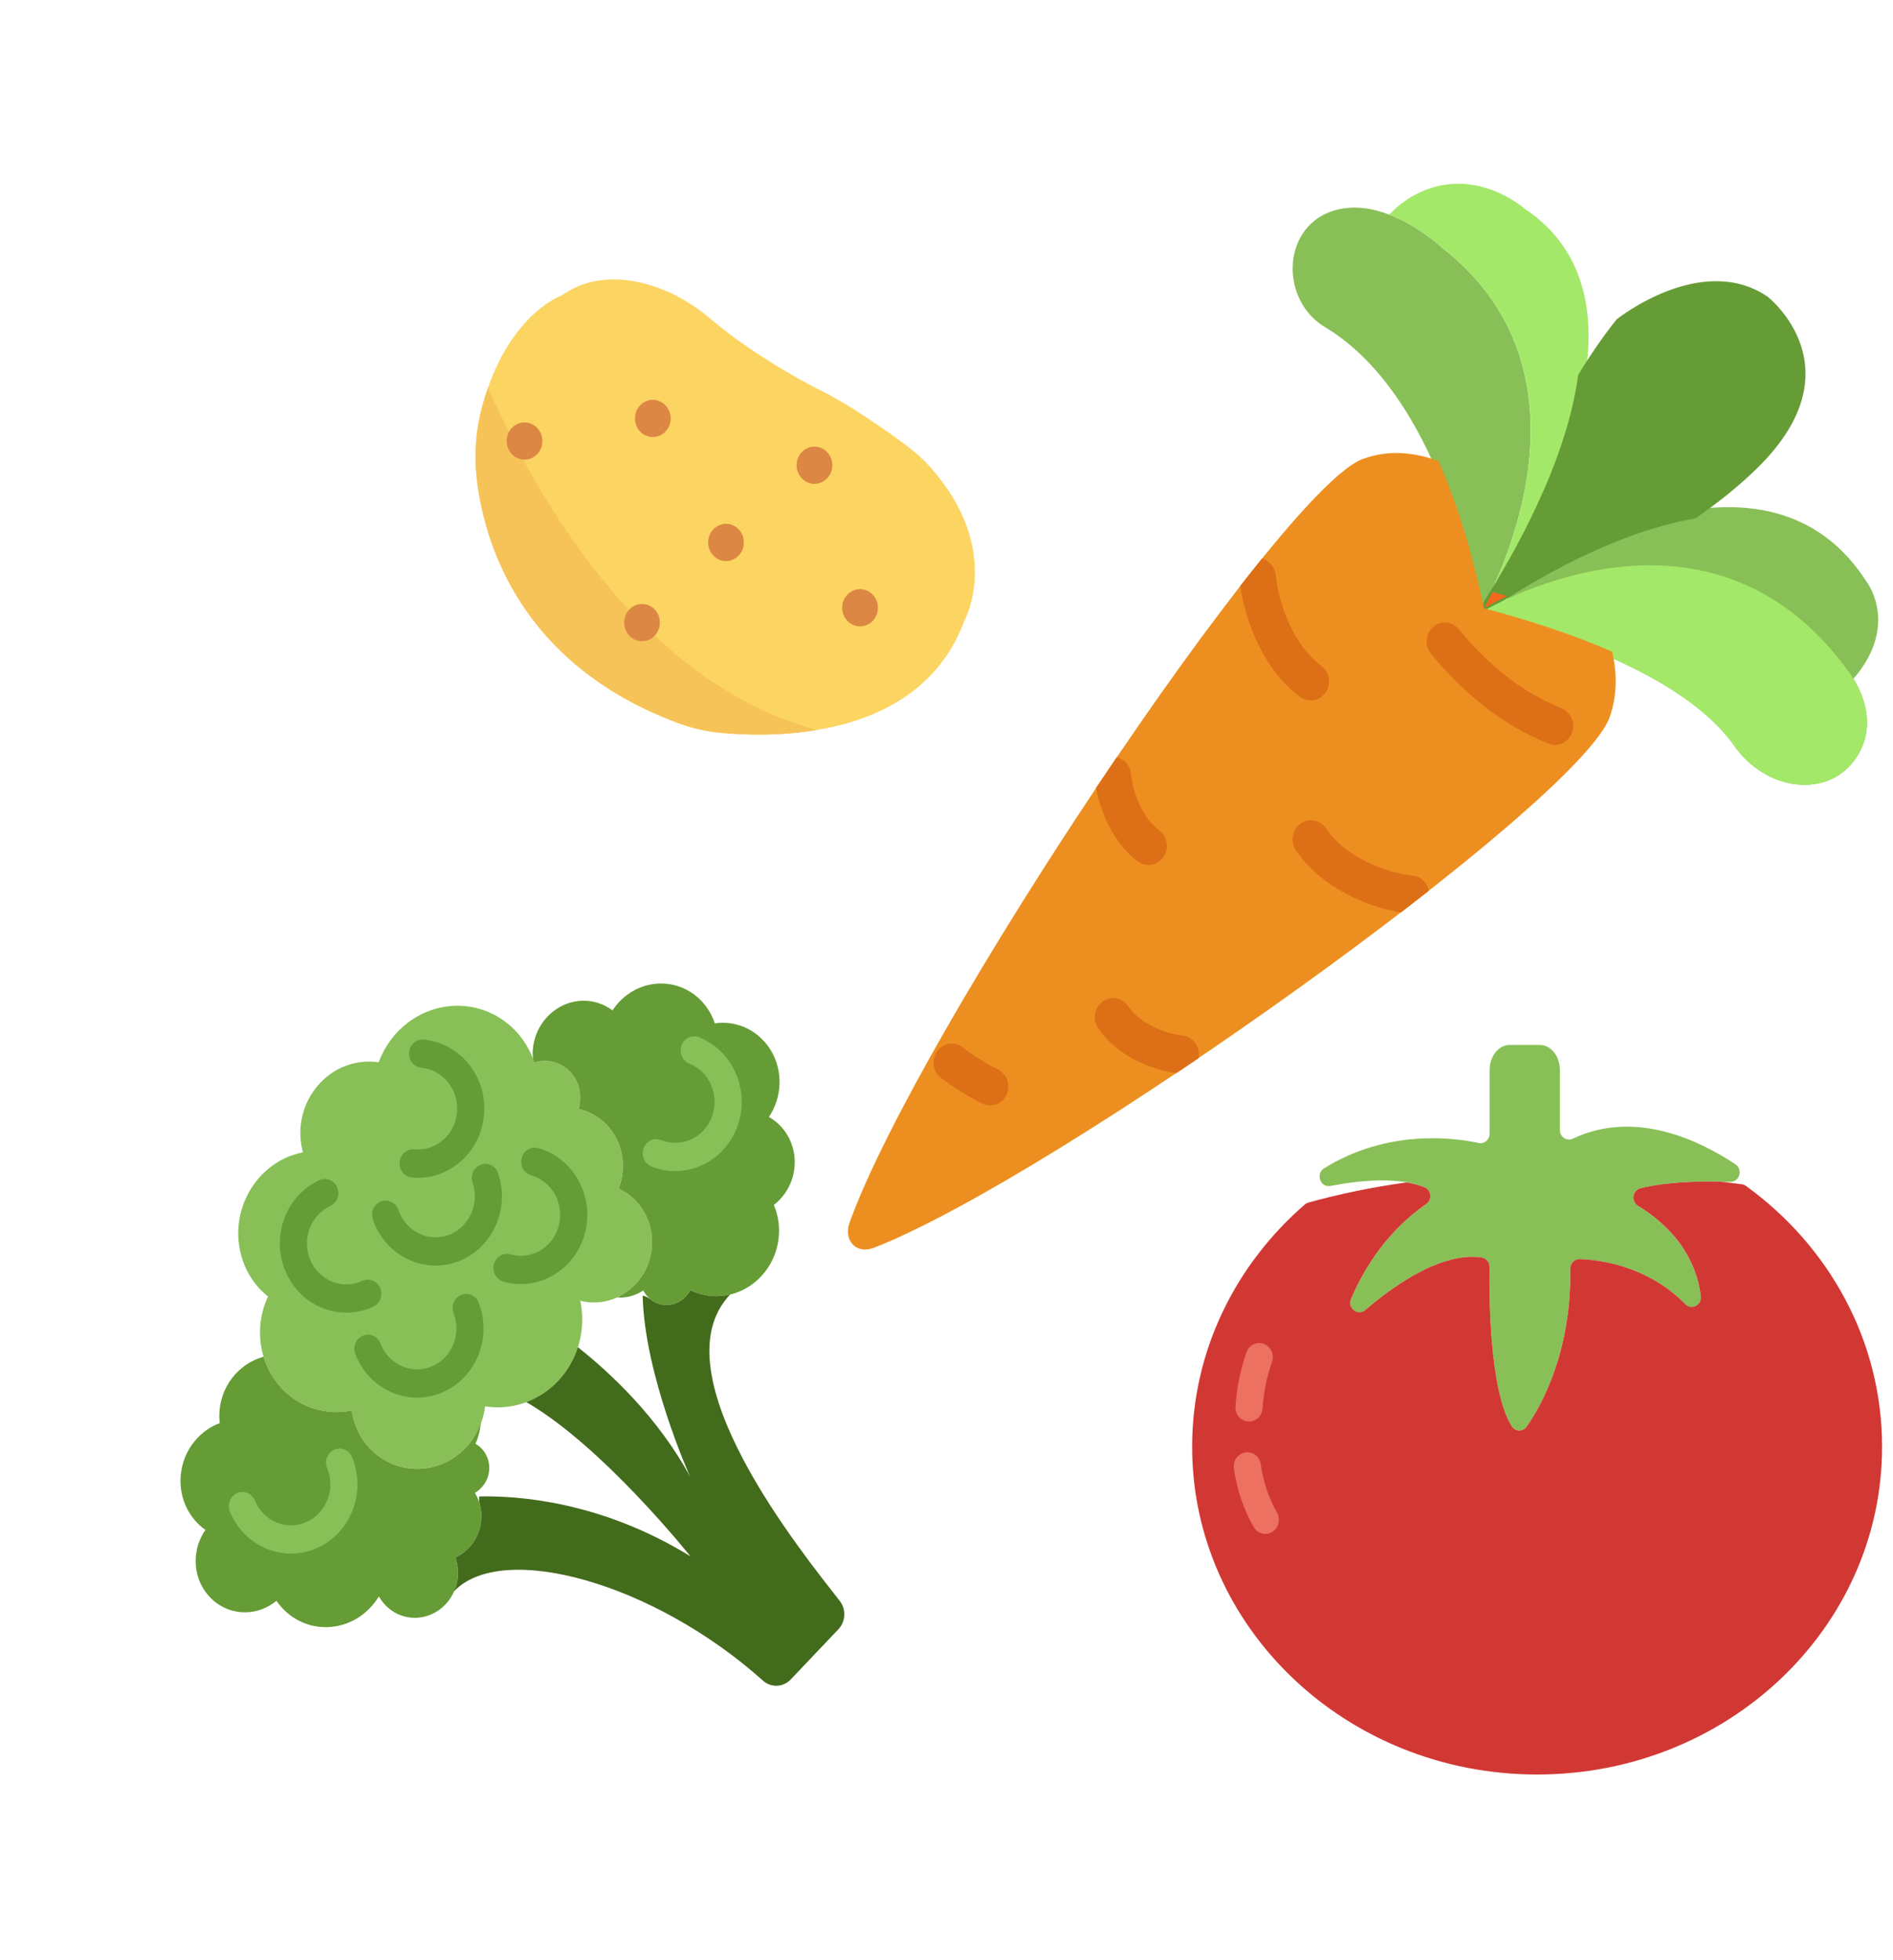 <svg width="141" height="146" viewBox="0 0 141 146" fill="none" xmlns="http://www.w3.org/2000/svg">
<path d="M110.235 45.67C110.235 45.67 126.987 35.326 137.624 49.942C137.624 49.942 140.382 53.265 138.262 56.446C136.175 59.573 131.518 58.909 129.2 55.593C127.108 52.603 122.068 48.807 110.235 45.67Z" fill="#88C057"/>
<path d="M110.235 45.67C110.235 45.67 120.423 28.489 107.324 18.382C107.324 18.382 103.001 14.334 99.096 15.775C95.463 17.113 95.368 22.389 98.71 24.383C102.372 26.57 107.389 32.033 110.235 45.67Z" fill="#88C057"/>
<path d="M137.272 50.841C137.272 50.841 137.363 50.963 137.482 51.131C137.831 50.806 138.169 50.456 138.476 50.045C141.305 46.271 139.038 43.35 139.038 43.35C130.641 30.193 111.098 44.491 111.098 44.491C112.039 44.559 112.919 44.646 113.77 44.739C119.358 42.616 129.815 40.594 137.272 50.841Z" fill="#88C057"/>
<path d="M107.325 18.382C117.43 26.177 113.679 38.178 111.435 43.259C111.439 43.374 111.447 43.477 111.451 43.591C111.451 43.591 125.398 23.464 113.562 15.547C113.562 15.547 109.79 12.186 105.419 14.501C104.669 14.898 104.021 15.413 103.481 15.994C105.668 16.834 107.325 18.382 107.325 18.382Z" fill="#A4E869"/>
<path d="M131.646 22.092C126.696 18.751 120.413 23.795 120.413 23.795C119.37 25.096 118.424 26.496 117.551 27.934C116.685 34.506 112.574 41.611 110.53 44.806C110.409 45.25 110.307 45.639 110.237 45.919C112.605 44.262 119.504 39.779 126.286 38.618C127.969 37.456 129.573 36.179 130.97 34.793C138.456 27.369 131.646 22.092 131.646 22.092Z" fill="#659C35"/>
<path d="M110.235 45.67C110.235 45.67 126.987 35.326 137.624 49.942C137.624 49.942 140.382 53.265 138.262 56.446C136.175 59.573 131.518 58.909 129.2 55.593C127.108 52.603 122.068 48.807 110.235 45.67Z" fill="#A4E869"/>
<path d="M111.173 44.105C110.792 44.878 110.532 45.316 110.532 45.316C110.532 45.316 111.168 44.926 112.259 44.407C111.905 44.306 111.548 44.205 111.173 44.105Z" fill="#F2681C"/>
<path d="M119.905 53.402C120.476 51.745 120.441 50.102 120.084 48.554C117.534 47.438 114.402 46.341 110.532 45.316C109.594 40.825 108.42 37.235 107.138 34.342C105.369 33.702 103.435 33.474 101.478 34.206C95.336 36.505 68.327 76.981 63.277 91.094C62.801 92.422 63.802 93.462 65.075 92.967C78.624 87.707 117.698 59.798 119.905 53.402Z" fill="#ED8F20"/>
<path d="M74.335 79.671C73.42 79.216 72.531 78.66 71.692 78.019C71.087 77.556 70.238 77.694 69.796 78.323C69.353 78.953 69.484 79.838 70.088 80.299C71.062 81.044 72.098 81.691 73.165 82.221C73.353 82.315 73.553 82.36 73.75 82.36C74.256 82.36 74.742 82.063 74.975 81.555C75.297 80.851 75.011 80.006 74.335 79.671Z" fill="#DD7017"/>
<path d="M116.311 52.762C113.533 51.659 110.956 49.677 108.652 46.87C108.165 46.276 107.309 46.207 106.739 46.715C106.169 47.222 106.102 48.114 106.589 48.708C109.191 51.878 112.137 54.132 115.344 55.406C115.503 55.468 115.666 55.499 115.827 55.499C116.374 55.499 116.889 55.151 117.096 54.587C117.363 53.857 117.011 53.04 116.311 52.762Z" fill="#DD7017"/>
<path d="M93.997 41.626C94.525 41.769 94.949 42.231 95.013 42.834C95.255 45.141 96.4 48.131 98.413 49.609C99.025 50.058 99.171 50.94 98.738 51.58C98.475 51.97 98.054 52.178 97.628 52.178C97.358 52.178 97.085 52.094 96.846 51.919C94.13 49.924 92.78 46.339 92.389 43.652" fill="#DD7017"/>
<path d="M96.846 51.919C97.084 52.094 97.357 52.178 97.628 52.178C98.054 52.178 98.475 51.97 98.738 51.58C99.17 50.94 99.025 50.06 98.413 49.609C96.401 48.13 95.255 45.139 95.013 42.834C94.949 42.233 94.525 41.769 93.997 41.626C93.475 42.272 92.94 42.943 92.389 43.651C92.78 46.339 94.13 49.924 96.846 51.919Z" fill="#DD7017"/>
<path d="M104.348 67.967C101.783 67.534 98.418 66.126 96.533 63.342C96.101 62.705 96.248 61.822 96.86 61.371C97.471 60.922 98.319 61.075 98.752 61.712C100.17 63.806 103.041 65.001 105.256 65.254C105.851 65.322 106.296 65.784 106.418 66.359" fill="#DD7017"/>
<path d="M105.259 65.253C103.042 65 100.171 63.806 98.754 61.711C98.323 61.074 97.473 60.919 96.862 61.37C96.249 61.82 96.102 62.702 96.535 63.341C98.42 66.125 101.785 67.533 104.351 67.966C105.055 67.424 105.746 66.89 106.421 66.36C106.298 65.783 105.852 65.32 105.259 65.253Z" fill="#DD7017"/>
<path d="M83.185 56.417C83.726 56.55 84.162 57.017 84.227 57.628C84.379 59.077 85.089 60.949 86.33 61.862C86.942 62.312 87.088 63.194 86.655 63.833C86.391 64.223 85.971 64.431 85.545 64.431C85.275 64.431 85.002 64.348 84.763 64.172C82.961 62.847 81.994 60.553 81.643 58.708" fill="#DD7017"/>
<path d="M84.765 64.172C85.002 64.348 85.275 64.431 85.547 64.431C85.973 64.431 86.392 64.223 86.657 63.833C87.089 63.195 86.943 62.313 86.331 61.862C85.089 60.949 84.381 59.078 84.229 57.628C84.165 57.016 83.729 56.549 83.186 56.417C82.672 57.174 82.159 57.937 81.644 58.708C81.996 60.553 82.962 62.847 84.765 64.172Z" fill="#DD7017"/>
<path d="M87.621 79.939C85.779 79.689 83.218 78.684 81.805 76.596C81.374 75.957 81.519 75.076 82.131 74.625C82.744 74.172 83.591 74.328 84.023 74.964C84.9 76.258 86.696 76.996 88.087 77.154C88.832 77.239 89.37 77.937 89.288 78.713C89.284 78.757 89.261 78.794 89.253 78.837" fill="#DD7017"/>
<path d="M88.086 77.156C86.695 76.997 84.898 76.258 84.022 74.966C83.591 74.328 82.745 74.174 82.13 74.626C81.518 75.076 81.371 75.958 81.804 76.597C83.219 78.685 85.778 79.691 87.621 79.941C88.163 79.578 88.708 79.209 89.252 78.84C89.26 78.797 89.283 78.76 89.287 78.716C89.37 77.94 88.831 77.24 88.086 77.156Z" fill="#DD7017"/>
<g clip-path="url(#clip0)">
<path d="M129.266 86.742C126.679 85.015 121.82 82.608 117.151 84.832C116.702 85.046 116.19 84.709 116.19 84.193V79.724C116.191 78.692 115.518 77.846 114.695 77.846H112.45C111.627 77.846 110.954 78.692 110.954 79.724V84.459C110.954 84.906 110.565 85.244 110.144 85.154C108.248 84.747 103.327 84.114 98.62 87.042C97.976 87.442 98.35 88.494 99.089 88.353C101.28 87.936 104.164 87.648 106.113 88.45C106.624 88.659 106.697 89.387 106.238 89.701C104.854 90.642 102.3 92.806 100.627 96.786C100.342 97.464 101.142 98.071 101.69 97.6C103.828 95.766 107.345 93.281 110.327 93.681C110.679 93.729 110.945 94.028 110.94 94.397C110.91 96.481 110.935 103.564 112.588 106.245C112.849 106.668 113.432 106.689 113.716 106.282C114.769 104.775 117.053 100.778 116.959 94.537C116.953 94.126 117.269 93.793 117.662 93.807C119.167 93.857 122.719 94.3 125.537 97.166C125.998 97.636 126.762 97.23 126.682 96.563C126.46 94.739 125.496 91.979 122.005 89.838C121.475 89.513 121.565 88.687 122.162 88.534C123.368 88.226 125.446 87.933 128.871 88.05C129.567 88.072 129.85 87.132 129.266 86.742Z" fill="#88C057"/>
<path d="M130.051 88.353C129.957 88.285 129.848 88.242 129.734 88.227C129.33 88.175 128.925 88.127 128.521 88.07C128.377 88.055 128.232 88.044 128.088 88.029C125.146 87.979 123.299 88.246 122.185 88.528C121.58 88.681 121.471 89.507 122.008 89.836C125.499 91.976 126.463 94.736 126.684 96.56C126.764 97.227 126 97.633 125.539 97.163C122.721 94.298 119.169 93.855 117.664 93.803C117.271 93.79 116.954 94.123 116.961 94.533C117.054 100.775 114.771 104.771 113.718 106.279C113.434 106.686 112.851 106.665 112.59 106.242C110.937 103.561 110.912 96.478 110.942 94.393C110.947 94.025 110.681 93.725 110.329 93.678C107.347 93.276 103.83 95.763 101.692 97.597C101.144 98.067 100.344 97.46 100.629 96.783C102.3 92.808 104.849 90.645 106.235 89.701C106.696 89.387 106.62 88.656 106.106 88.45C105.731 88.299 105.322 88.188 104.891 88.109C104.814 88.094 104.732 88.093 104.655 88.105C102.206 88.452 99.801 88.937 97.466 89.589C97.363 89.617 97.267 89.669 97.185 89.74C92.032 94.206 88.797 100.636 88.797 107.785C88.797 121.269 100.302 132.201 114.492 132.201C128.682 132.201 140.186 121.269 140.186 107.785C140.187 99.857 136.211 92.813 130.051 88.353Z" fill="#D13834"/>
<path d="M94.248 114.275C93.903 114.275 93.566 114.091 93.379 113.76C92.623 112.432 92.129 110.964 91.907 109.399C91.827 108.824 92.208 108.29 92.76 108.206C93.321 108.115 93.825 108.519 93.906 109.093C94.085 110.369 94.504 111.612 95.116 112.688C95.4 113.188 95.243 113.834 94.762 114.129C94.6 114.228 94.423 114.275 94.248 114.275Z" fill="#ED7161"/>
<path d="M93.033 105.905C93.01 105.905 92.986 105.904 92.963 105.902C92.405 105.862 91.986 105.359 92.024 104.781C92.119 103.385 92.394 102.029 92.843 100.748C93.034 100.202 93.612 99.925 94.139 100.121C94.663 100.32 94.932 100.925 94.741 101.471C94.356 102.566 94.121 103.728 94.04 104.926C94.003 105.481 93.559 105.905 93.033 105.905Z" fill="#ED7161"/>
</g>
<g clip-path="url(#clip1)">
<path d="M42.443 79.823C41.729 79.087 40.714 78.875 39.802 79.154C39.507 78.274 39.029 77.449 38.353 76.752C35.946 74.272 32.03 74.331 29.607 76.883C28.973 77.55 28.508 78.322 28.205 79.143C26.67 78.912 25.041 79.42 23.854 80.67C22.509 82.087 22.079 84.083 22.565 85.848C21.429 86.071 20.338 86.643 19.459 87.57C17.186 89.963 17.174 93.787 19.431 96.112C19.6 96.286 19.779 96.443 19.962 96.59C18.899 98.859 19.255 101.646 21.046 103.491C22.443 104.93 24.382 105.456 26.195 105.081C26.35 106.136 26.812 107.146 27.592 107.949C29.547 109.964 32.729 109.916 34.699 107.843C35.523 106.975 35.998 105.889 36.137 104.773C38.042 105.079 40.072 104.455 41.548 102.899C43.109 101.256 43.664 98.98 43.223 96.904C44.635 97.268 46.201 96.864 47.312 95.695C48.978 93.94 48.987 91.135 47.333 89.43C46.961 89.048 46.536 88.758 46.084 88.551C46.711 86.942 46.405 85.046 45.165 83.768C44.578 83.163 43.858 82.781 43.101 82.615C43.379 81.65 43.169 80.572 42.443 79.823Z" fill="#88C057"/>
<path d="M35.819 106.009C35.573 106.673 35.211 107.303 34.698 107.844C32.729 109.917 29.547 109.964 27.591 107.95C26.811 107.146 26.35 106.137 26.194 105.082C24.381 105.456 22.443 104.931 21.046 103.492C20.369 102.795 19.899 101.963 19.631 101.076C17.747 101.587 16.342 103.365 16.334 105.474C16.334 105.66 16.348 105.841 16.368 106.021C14.674 106.653 13.451 108.34 13.444 110.308C13.44 111.843 14.176 113.186 15.301 113.979C14.847 114.629 14.577 115.423 14.574 116.279C14.567 118.429 16.234 120.147 18.298 120.116C19.162 120.104 19.956 119.783 20.59 119.26C21.42 120.468 22.784 121.246 24.331 121.223C25.966 121.198 27.402 120.285 28.221 118.932C28.767 119.9 29.779 120.542 30.944 120.526C32.69 120.499 34.11 119.004 34.117 117.184C34.118 116.776 34.044 116.388 33.916 116.029C35.052 115.512 35.85 114.33 35.855 112.966C35.857 112.321 35.678 111.723 35.371 111.219C36.003 110.856 36.439 110.164 36.442 109.365C36.444 108.58 36.028 107.91 35.415 107.561C35.636 107.082 35.757 106.555 35.819 106.009Z" fill="#659C35"/>
<path d="M53.768 76.198C53.59 76.2 53.416 76.217 53.243 76.242C52.666 74.488 51.068 73.244 49.179 73.273C47.705 73.294 46.403 74.086 45.621 75.273C45.005 74.813 44.248 74.543 43.426 74.556C41.362 74.587 39.684 76.355 39.676 78.505C39.676 78.646 39.695 78.782 39.709 78.918C39.739 78.998 39.776 79.075 39.803 79.155C40.714 78.875 41.729 79.088 42.444 79.824C43.17 80.572 43.38 81.651 43.1 82.616C43.857 82.783 44.576 83.163 45.164 83.769C46.405 85.047 46.71 86.943 46.083 88.552C46.536 88.759 46.961 89.049 47.332 89.431C48.987 91.136 48.978 93.941 47.311 95.696C46.921 96.106 46.473 96.416 45.997 96.639C46.076 96.643 46.148 96.673 46.227 96.672C46.846 96.662 47.424 96.465 47.913 96.137C48.251 96.789 48.908 97.231 49.675 97.219C50.428 97.208 51.079 96.762 51.425 96.118C52.028 96.411 52.7 96.575 53.414 96.564C55.954 96.525 58.02 94.35 58.028 91.704C58.031 91.012 57.889 90.359 57.638 89.769C58.576 89.047 59.19 87.893 59.195 86.596C59.199 85.127 58.422 83.86 57.271 83.215C57.766 82.478 58.062 81.585 58.064 80.623C58.073 78.144 56.149 76.162 53.768 76.198Z" fill="#659C35"/>
<path d="M51.425 96.118C51.078 96.761 50.429 97.208 49.675 97.219C49.227 97.226 48.815 97.078 48.484 96.822C48.299 96.68 48.089 96.577 47.87 96.519C47.992 102.439 51.397 109.996 51.397 109.996C48.999 105.602 45.54 102.341 43.043 100.365C42.748 101.288 42.252 102.159 41.547 102.901C40.861 103.623 40.053 104.136 39.197 104.456C44.885 107.726 51.428 115.946 51.428 115.946C44.716 111.804 38.427 111.419 35.697 111.487C35.676 111.671 35.678 111.858 35.729 112.04C35.812 112.333 35.855 112.644 35.855 112.968C35.851 114.332 35.051 115.514 33.916 116.031C34.044 116.39 34.118 116.778 34.117 117.186C34.115 117.672 34.006 118.133 33.823 118.551C37.388 114.796 48.653 117.881 56.834 125.211C57.436 125.75 58.339 125.708 58.897 125.12L62.447 121.381C62.994 120.806 63.036 119.899 62.549 119.269C59.963 115.926 48.796 102.325 54.385 96.44C54.071 96.514 53.748 96.56 53.414 96.566C52.7 96.574 52.028 96.411 51.425 96.118Z" fill="#436B1C"/>
<path d="M28.111 97.127C28.025 97.217 27.922 97.293 27.803 97.348C25.309 98.502 22.378 97.329 21.269 94.731C20.162 92.134 21.285 89.085 23.782 87.924C24.291 87.689 24.889 87.927 25.114 88.458C25.341 88.989 25.112 89.609 24.602 89.847C23.124 90.531 22.458 92.338 23.114 93.876C23.771 95.414 25.506 96.109 26.982 95.425C27.491 95.189 28.088 95.428 28.314 95.959C28.49 96.368 28.394 96.829 28.111 97.127Z" fill="#659C35"/>
<path d="M53.817 85.715C53.388 86.167 52.879 86.534 52.305 86.8C51.097 87.359 49.753 87.396 48.519 86.901C47.998 86.692 47.738 86.083 47.939 85.541C48.142 84.996 48.725 84.728 49.244 84.938C49.974 85.23 50.77 85.208 51.486 84.878C52.202 84.546 52.749 83.944 53.031 83.184C53.312 82.423 53.291 81.594 52.973 80.849C52.655 80.104 52.079 79.532 51.347 79.24C50.826 79.032 50.567 78.423 50.767 77.881C50.97 77.337 51.552 77.068 52.072 77.277C53.306 77.772 54.282 78.736 54.819 79.995C55.356 81.254 55.392 82.654 54.916 83.94C54.665 84.614 54.291 85.216 53.817 85.715Z" fill="#88C057"/>
<path d="M42.319 94.126C41.104 95.406 39.279 95.988 37.497 95.482C36.958 95.33 36.64 94.752 36.786 94.192C36.931 93.632 37.487 93.3 38.025 93.453C38.781 93.666 39.571 93.561 40.251 93.157C40.927 92.752 41.416 92.095 41.622 91.309C41.827 90.522 41.727 89.7 41.337 88.991C40.948 88.283 40.318 87.776 39.563 87.562C39.025 87.41 38.707 86.833 38.853 86.272C38.999 85.713 39.554 85.38 40.092 85.533C41.368 85.894 42.432 86.75 43.089 87.946C43.746 89.142 43.916 90.532 43.569 91.861C43.339 92.747 42.898 93.516 42.319 94.126Z" fill="#659C35"/>
<path d="M35.952 92.76C35.444 93.295 34.816 93.721 34.09 93.989C31.517 94.937 28.683 93.528 27.772 90.849C27.587 90.302 27.86 89.701 28.387 89.506C28.913 89.312 29.49 89.599 29.676 90.146C30.215 91.733 31.893 92.567 33.416 92.005C34.938 91.442 35.74 89.697 35.201 88.109C35.015 87.563 35.288 86.962 35.816 86.767C36.342 86.573 36.919 86.86 37.105 87.407C37.758 89.333 37.245 91.398 35.952 92.76Z" fill="#659C35"/>
<path d="M34.584 102.596C34.11 103.094 33.538 103.49 32.894 103.757C30.358 104.808 27.475 103.515 26.465 100.873C26.26 100.335 26.508 99.726 27.029 99.508C27.547 99.293 28.134 99.556 28.341 100.096C28.939 101.659 30.646 102.425 32.147 101.803C32.876 101.5 33.446 100.922 33.755 100.174C34.064 99.424 34.076 98.596 33.786 97.837C33.581 97.299 33.831 96.689 34.35 96.472C34.868 96.257 35.456 96.52 35.662 97.06C36.152 98.338 36.134 99.74 35.61 101.005C35.362 101.607 35.013 102.143 34.584 102.596Z" fill="#659C35"/>
<path d="M34.65 86.206C34.537 86.324 34.419 86.438 34.295 86.546C33.279 87.429 31.995 87.846 30.679 87.722C30.123 87.67 29.714 87.158 29.764 86.579C29.814 85.998 30.306 85.575 30.861 85.626C31.64 85.7 32.4 85.453 33.001 84.931C33.613 84.404 33.972 83.672 34.043 82.862C34.188 81.186 32.997 79.699 31.388 79.547C30.833 79.495 30.424 78.984 30.473 78.405C30.524 77.824 31.016 77.4 31.57 77.452C34.288 77.707 36.299 80.219 36.054 83.049C35.949 84.254 35.455 85.358 34.65 86.206Z" fill="#659C35"/>
<path d="M25.19 114.216C24.755 114.674 24.23 115.054 23.628 115.324C21.12 116.445 18.204 115.232 17.127 112.62C16.907 112.086 17.145 111.469 17.657 111.238C18.17 111.009 18.763 111.256 18.984 111.79C19.62 113.336 21.347 114.054 22.832 113.39C24.321 112.726 25.008 110.927 24.369 109.382C24.148 108.847 24.388 108.228 24.899 108C25.412 107.771 26.006 108.017 26.225 108.552C27.041 110.537 26.566 112.767 25.19 114.216Z" fill="#88C057"/>
</g>
<g clip-path="url(#clip2)">
<path d="M60.825 54.388C58.013 54.859 55.36 54.753 53.703 54.596C52.603 54.494 51.516 54.245 50.481 53.858C38.649 49.438 36.043 40.309 35.507 35.627C35.303 33.833 35.445 32.017 35.917 30.278C36.05 29.784 36.194 29.315 36.351 28.875C38.334 23.237 41.809 22.027 41.809 22.027C44.061 20.428 46.628 20.667 48.635 21.307C50.236 21.819 51.699 22.707 52.999 23.814C56.441 26.748 60.975 29.013 60.975 29.013C63.251 30.115 66.006 32.071 67.41 33.109C68.075 33.601 68.702 34.147 69.26 34.765C74.752 40.902 71.847 46.215 71.847 46.215C69.87 51.582 65.165 53.67 60.825 54.388Z" fill="#FCD462"/>
<path d="M60.825 54.388C58.013 54.859 55.36 54.753 53.703 54.596C52.603 54.494 51.516 54.245 50.481 53.858C38.649 49.438 36.043 40.309 35.507 35.627C35.303 33.834 35.445 32.017 35.917 30.279C36.05 29.784 36.194 29.315 36.351 28.875C40.043 37.292 47.825 50.796 60.825 54.388Z" fill="#F6C358"/>
<path d="M53.37 41.588C53.994 41.993 54.815 41.796 55.204 41.147C55.593 40.498 55.404 39.643 54.781 39.237C54.158 38.831 53.337 39.029 52.947 39.678C52.558 40.327 52.747 41.182 53.37 41.588Z" fill="#DC8744"/>
<path d="M47.919 32.349C48.542 32.755 49.363 32.558 49.753 31.909C50.142 31.259 49.953 30.404 49.33 29.999C48.706 29.593 47.886 29.791 47.496 30.44C47.107 31.089 47.296 31.944 47.919 32.349Z" fill="#DC8744"/>
<path d="M38.364 34.033C38.987 34.439 39.808 34.242 40.197 33.593C40.587 32.944 40.397 32.089 39.774 31.683C39.151 31.277 38.33 31.475 37.941 32.124C37.551 32.773 37.741 33.628 38.364 34.033Z" fill="#DC8744"/>
<path d="M59.959 35.835C60.583 36.24 61.403 36.043 61.793 35.394C62.182 34.745 61.993 33.89 61.37 33.484C60.746 33.079 59.925 33.276 59.536 33.925C59.147 34.574 59.336 35.429 59.959 35.835Z" fill="#DC8744"/>
<path d="M63.355 46.452C63.979 46.857 64.799 46.66 65.189 46.011C65.578 45.362 65.389 44.507 64.766 44.101C64.142 43.695 63.322 43.893 62.932 44.542C62.543 45.191 62.732 46.046 63.355 46.452Z" fill="#DC8744"/>
<path d="M47.116 47.559C47.739 47.965 48.56 47.767 48.949 47.118C49.339 46.469 49.149 45.614 48.526 45.208C47.903 44.803 47.082 45 46.693 45.649C46.303 46.298 46.493 47.153 47.116 47.559Z" fill="#DC8744"/>
</g>
<defs>
<clipPath id="clip0">
<rect width="52.184" height="54.355" fill="white" transform="translate(88.4 77.846)"/>
</clipPath>
<clipPath id="clip1">
<rect width="58.516" height="58.49" fill="white" transform="matrix(0.689 -0.725 0.696 0.718 0.551 103.451)"/>
</clipPath>
<clipPath id="clip2">
<rect width="44.956" height="45.767" fill="white" transform="matrix(0.838 0.546 -0.514 0.858 50.35 0.014)"/>
</clipPath>
</defs>
</svg>
